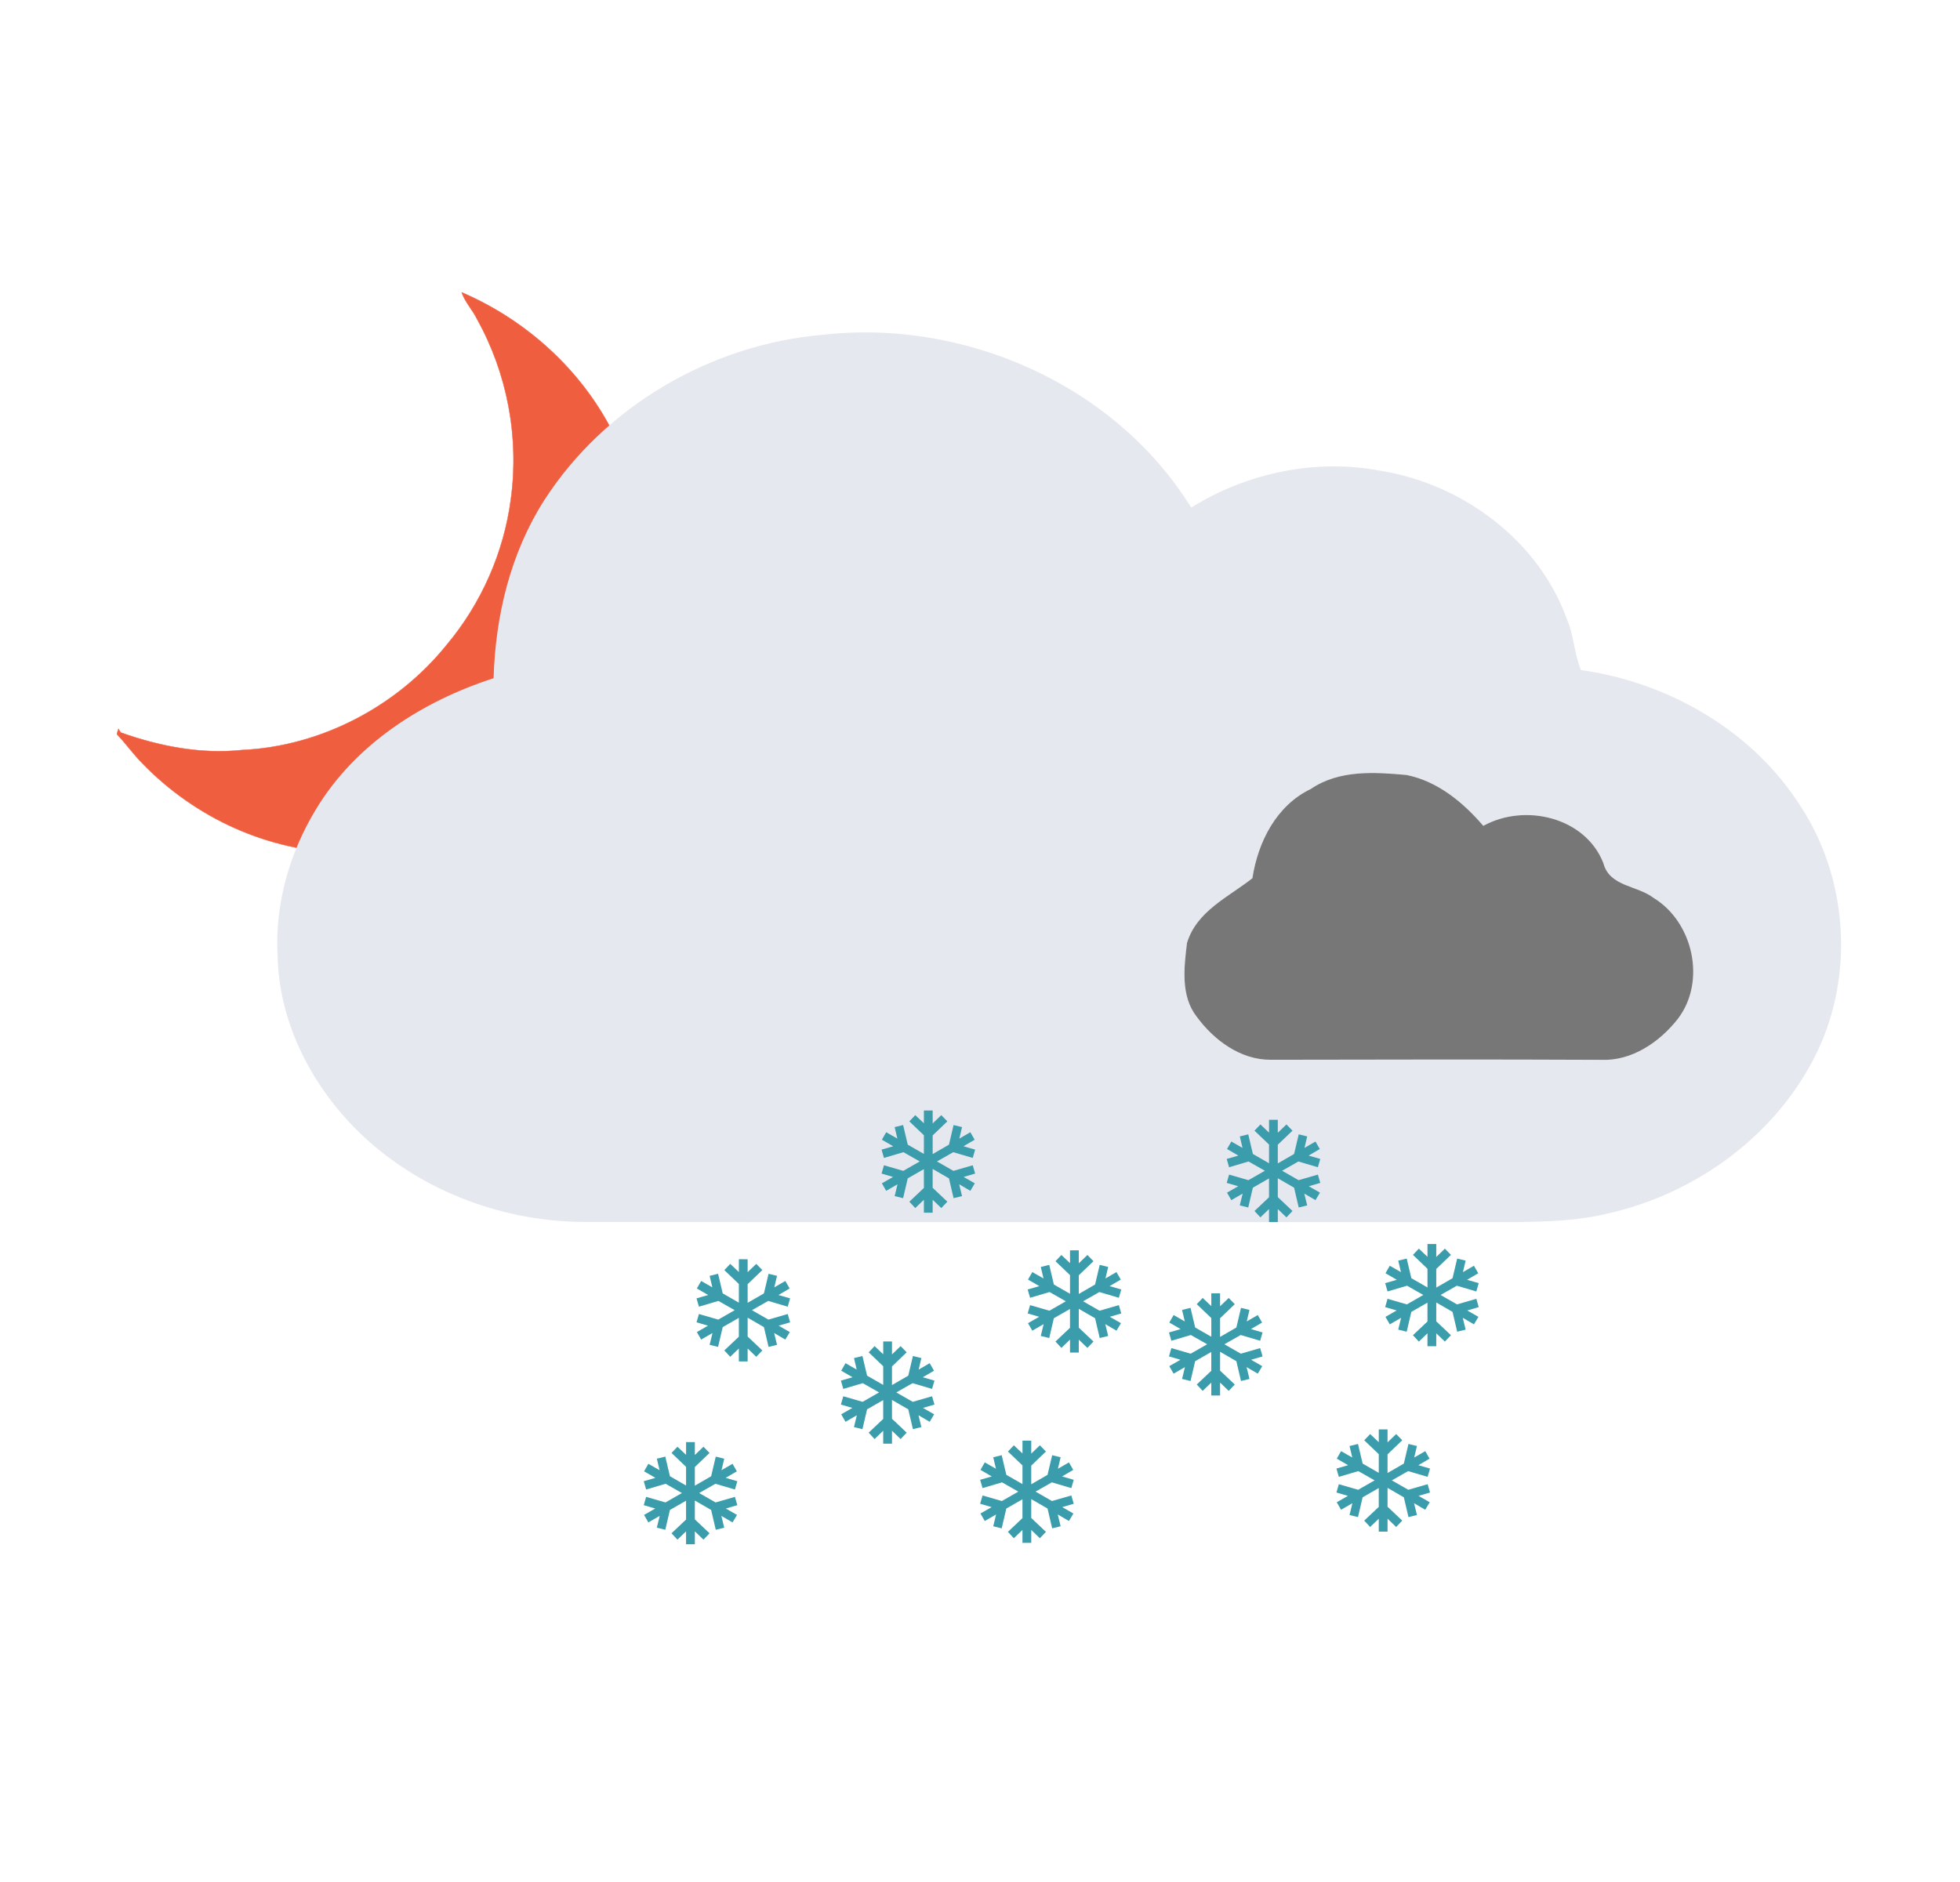 <?xml version="1.0" encoding="UTF-8" standalone="no"?>
<svg
   id="divumwx mostly cloudy night"
   width="302pt"
   height="290pt"
   viewBox="0 0 302 290"
   version="1.1"
   sodipodi:docname="mcloudysn.svg"
   inkscape:version="1.1 (c4e8f9e, 2021-05-24)"
   xmlns:inkscape="http://www.inkscape.org/namespaces/inkscape"
   xmlns:sodipodi="http://sodipodi.sourceforge.net/DTD/sodipodi-0.dtd"
   xmlns="http://www.w3.org/2000/svg"
   xmlns:svg="http://www.w3.org/2000/svg"
   xmlns:rdf="http://www.w3.org/1999/02/22-rdf-syntax-ns#"
   xmlns:cc="http://creativecommons.org/ns#"
   xmlns:dc="http://purl.org/dc/elements/1.1/">
  <g
     id="g921"
     transform="translate(15.802,39.995)">
    <g
       id="g1418"
       transform="translate(-11.986,-27.689)">
      <path
         fill="#f05e40"
         stroke="#f05e40"
         stroke-width="0.056"
         d="m 67.312,32.745 c 10.519,4.5 19.519,12.937 24.188,23.456 4.387,9.9 5.062,21.544 1.688,31.95 -3.206,9.731 -9.788,18.337 -18.45,23.85 -7.481,4.838 -16.481,7.425 -25.425,7.088 -11.7,-0.113 -23.063,-5.344 -31.163,-13.725 -1.406,-1.406 -2.587,-3.094 -3.938,-4.5 0,-0.338 0.169,-0.562 0.225,-0.844 l 0.338,0.562 c 6.019,2.138 12.375,3.375 18.731,2.7 12.15,-0.562 23.906,-6.75 31.5,-16.2 5.344,-6.356 8.831,-14.287 9.9,-22.5 1.294,-9.562 -0.562,-19.35 -5.231,-27.731 -0.675,-1.406 -1.8,-2.531 -2.362,-4.106 z"
         id="path2-7" />
      <g
         id="#e4e3e3ff"
         transform="translate(11.886,22.989)">
        <path
           fill="#e6e8ef"
           opacity="1"
           d="m 68.14,41.82 c 9.31,-14.48 25.67,-24.01 42.76,-25.5 21.93,-2.56 45.2,7.66 56.94,26.61 8.65,-5.39 19.28,-7.6 29.32,-5.65 12.55,2.07 24.2,10.72 28.57,22.85 1.1,2.5 1.11,5.35 2.17,7.84 13.58,1.91 26.57,9.42 33.93,21.14 7.13,10.96 8.14,25.63 2.58,37.45 -6.07,12.84 -18.55,22.03 -32.28,25.14 -4.61,1.15 -9.4,1.27 -14.13,1.35 -47.65,-0.02 -95.3,0.03 -142.96,-0.02 -12.72,0.12 -25.53,-4.54 -34.84,-13.28 -7.6,-7.14 -12.89,-17.12 -13.13,-27.68 -0.45,-7.96 1.81,-15.91 5.94,-22.69 6.05,-10.01 16.39,-16.62 27.34,-20.15 0.28,-9.6 2.59,-19.25 7.79,-27.41 m 118.14,44.47 c -5.32,2.54 -8.15,8.17 -9.01,13.76 -3.7,2.92 -8.57,5.04 -10.08,9.98 -0.45,3.76 -1,8.15 1.49,11.35 2.64,3.61 6.74,6.67 11.38,6.65 16.99,-0.03 33.97,-0.07 50.95,0.01 4.71,0.21 9.02,-2.74 11.82,-6.32 4.4,-5.76 2.38,-14.91 -3.75,-18.64 -2.55,-1.95 -6.79,-1.72 -7.73,-5.36 -2.79,-7.1 -12.12,-9.27 -18.5,-5.74 -3.12,-3.63 -7.02,-6.87 -11.83,-7.84 -4.97,-0.45 -10.4,-0.81 -14.74,2.15 z"
           id="path2-3" />
      </g>
      <g
         id="#aca6a6ff"
         transform="translate(11.886,22.989)">
        <path
           fill="#777777"
           opacity="1"
           d="m 186.28,86.29 c 4.34,-2.96 9.77,-2.6 14.74,-2.15 4.81,0.97 8.71,4.21 11.83,7.84 6.38,-3.53 15.71,-1.36 18.5,5.74 0.94,3.64 5.18,3.41 7.73,5.36 6.13,3.73 8.15,12.88 3.75,18.64 -2.8,3.58 -7.11,6.53 -11.82,6.32 -16.98,-0.08 -33.96,-0.04 -50.95,-0.01 -4.64,0.02 -8.74,-3.04 -11.38,-6.65 -2.49,-3.2 -1.94,-7.59 -1.49,-11.35 1.51,-4.94 6.38,-7.06 10.08,-9.98 0.86,-5.59 3.69,-11.22 9.01,-13.76 z"
           id="path8" />
      </g>
    </g>
    <g
       id="g1461"
       transform="translate(7.723,2.062)">
      <path
         fill="#3b9cac"
         fill-rule="nonzero"
         d="m 83.539,180.188 v 1.993 l 1.329,-1.28 0.935,0.96 -2.264,2.166 v 2.879 l 2.51,-1.452 0.714,-3.027 1.304,0.32 -0.418,1.772 1.698,-0.984 0.664,1.157 -1.723,1.009 1.796,0.517 -0.369,1.28 -3.002,-0.886 -2.51,1.427 2.535,1.452 2.978,-0.861 0.369,1.28 -1.772,0.517 1.723,0.984 -0.689,1.157 -1.723,-1.009 0.443,1.821 -1.304,0.32 -0.714,-3.052 -2.51,-1.452 v 2.904 l 2.264,2.141 -0.935,0.984 -1.329,-1.28 v 1.993 h -1.354 v -1.993 l -1.329,1.28 -0.911,-0.984 2.239,-2.116 v -2.904 l -2.486,1.427 -0.714,3.052 -1.304,-0.32 0.443,-1.821 -1.747,1.009 -0.664,-1.157 1.723,-0.984 -1.772,-0.517 0.369,-1.28 2.978,0.861 2.535,-1.452 -2.51,-1.427 -3.002,0.886 -0.369,-1.28 1.796,-0.517 -1.747,-1.009 0.664,-1.157 1.723,0.984 -0.418,-1.772 1.304,-0.32 0.714,3.027 2.486,1.427 v -2.879 l -2.239,-2.141 0.911,-0.96 1.329,1.255 v -1.969 z"
         id="path857"
         style="stroke-width:0.025" />
      <path
         fill="#3b9cac"
         fill-rule="nonzero"
         d="m 91.672,152.009 v 1.993 l 1.329,-1.28 0.935,0.96 -2.264,2.166 v 2.879 l 2.51,-1.452 0.714,-3.027 1.304,0.32 -0.418,1.772 1.698,-0.984 0.664,1.157 -1.723,1.009 1.796,0.517 -0.369,1.28 -3.002,-0.886 -2.51,1.427 2.535,1.452 2.978,-0.861 0.369,1.28 -1.772,0.517 1.723,0.984 -0.689,1.157 -1.723,-1.009 L 96.2,165.2 l -1.304,0.32 -0.714,-3.052 -2.51,-1.452 v 2.904 l 2.264,2.141 -0.935,0.984 -1.329,-1.28 v 1.993 H 90.318 v -1.993 l -1.329,1.28 -0.911,-0.984 2.239,-2.116 v -2.904 l -2.486,1.427 -0.714,3.052 -1.304,-0.32 0.443,-1.821 -1.747,1.009 -0.664,-1.157 1.723,-0.984 -1.772,-0.517 0.369,-1.28 2.978,0.861 2.535,-1.452 -2.51,-1.427 -3.002,0.886 -0.369,-1.28 1.796,-0.517 -1.747,-1.009 0.664,-1.157 1.723,0.984 -0.418,-1.772 1.304,-0.32 0.714,3.027 2.486,1.427 v -2.879 l -2.239,-2.141 0.911,-0.96 1.329,1.255 v -1.969 z"
         id="path857-5"
         style="stroke-width:0.025" />
      <path
         fill="#3b9cac"
         fill-rule="nonzero"
         d="m 120.182,129.086 v 1.993 l 1.329,-1.28 0.935,0.96 -2.264,2.166 v 2.879 l 2.51,-1.452 0.714,-3.027 1.304,0.32 -0.418,1.772 1.698,-0.984 0.664,1.157 -1.723,1.009 1.796,0.517 -0.369,1.28 -3.002,-0.886 -2.51,1.427 2.535,1.452 2.978,-0.861 0.369,1.28 -1.772,0.517 1.723,0.984 -0.689,1.157 -1.723,-1.009 0.443,1.821 -1.304,0.32 -0.714,-3.052 -2.51,-1.452 v 2.904 l 2.264,2.141 -0.935,0.984 -1.329,-1.28 v 1.993 h -1.354 v -1.993 l -1.329,1.28 -0.911,-0.984 2.239,-2.116 v -2.904 l -2.486,1.427 -0.714,3.052 -1.304,-0.32 0.443,-1.821 -1.747,1.009 -0.664,-1.157 1.723,-0.984 -1.772,-0.517 0.369,-1.28 2.978,0.861 2.535,-1.452 -2.51,-1.427 -3.002,0.886 -0.369,-1.28 1.796,-0.517 -1.747,-1.009 0.664,-1.157 1.723,0.984 -0.418,-1.772 1.304,-0.32 0.714,3.027 2.486,1.427 V 132.901 L 116.589,130.76 117.5,129.8 l 1.329,1.255 v -1.969 z"
         id="path857-9"
         style="stroke-width:0.025" />
      <path
         fill="#3b9cac"
         fill-rule="nonzero"
         d="m 142.697,150.639 v 1.993 l 1.329,-1.28 0.935,0.96 -2.264,2.166 v 2.879 l 2.51,-1.452 0.714,-3.027 1.304,0.32 -0.418,1.772 1.698,-0.984 0.664,1.157 -1.723,1.009 1.796,0.517 -0.369,1.28 -3.002,-0.886 -2.51,1.427 2.535,1.452 2.978,-0.861 0.369,1.28 -1.772,0.517 1.723,0.984 -0.689,1.157 -1.723,-1.009 0.443,1.821 -1.304,0.32 -0.714,-3.052 -2.51,-1.452 v 2.904 l 2.264,2.141 -0.935,0.984 -1.329,-1.28 v 1.993 h -1.354 v -1.993 l -1.329,1.28 -0.911,-0.984 2.239,-2.116 v -2.904 l -2.486,1.427 -0.714,3.052 -1.304,-0.32 0.443,-1.821 -1.747,1.009 -0.664,-1.157 1.723,-0.984 -1.772,-0.517 0.369,-1.28 2.978,0.861 2.535,-1.452 -2.51,-1.427 -3.002,0.886 -0.369,-1.28 1.796,-0.517 -1.747,-1.009 0.664,-1.157 1.723,0.984 -0.418,-1.772 1.304,-0.32 0.714,3.027 2.486,1.427 v -2.879 l -2.239,-2.141 0.911,-0.96 1.329,1.255 v -1.969 z"
         id="path857-6"
         style="stroke-width:0.025" />
      <path
         fill="#3b9cac"
         fill-rule="nonzero"
         d="m 173.361,130.521 v 1.993 l 1.329,-1.28 0.935,0.96 -2.264,2.166 v 2.879 l 2.51,-1.452 0.714,-3.027 1.304,0.32 -0.418,1.772 1.698,-0.984 0.664,1.157 -1.723,1.009 1.796,0.517 -0.369,1.28 -3.002,-0.886 -2.51,1.427 2.535,1.452 2.978,-0.861 0.369,1.28 -1.772,0.517 1.723,0.984 -0.689,1.157 -1.723,-1.009 0.443,1.821 -1.304,0.32 -0.714,-3.052 -2.51,-1.452 v 2.904 l 2.264,2.141 -0.935,0.984 -1.329,-1.28 v 1.993 h -1.354 v -1.993 l -1.329,1.28 -0.911,-0.984 2.239,-2.116 v -2.904 l -2.486,1.427 -0.714,3.052 -1.304,-0.32 0.443,-1.821 L 166.2,142.9 l -0.664,-1.157 1.723,-0.984 -1.772,-0.517 0.369,-1.28 2.978,0.861 2.535,-1.452 -2.51,-1.427 -3.002,0.886 -0.369,-1.28 1.796,-0.517 -1.747,-1.009 0.664,-1.157 1.723,0.984 -0.418,-1.772 1.304,-0.32 0.714,3.027 2.486,1.427 v -2.879 l -2.239,-2.141 0.911,-0.96 1.329,1.255 v -1.969 z"
         id="path857-2"
         style="stroke-width:0.025" />
      <path
         fill="#3b9cac"
         fill-rule="nonzero"
         d="m 197.776,149.664 v 1.993 l 1.329,-1.28 0.935,0.96 -2.264,2.166 v 2.879 l 2.51,-1.452 0.714,-3.027 1.304,0.32 -0.418,1.772 1.698,-0.984 0.664,1.157 -1.723,1.009 1.796,0.517 -0.369,1.28 -3.002,-0.886 -2.51,1.427 2.535,1.452 2.978,-0.861 0.369,1.28 -1.772,0.517 1.723,0.984 -0.689,1.157 -1.723,-1.009 0.443,1.821 -1.304,0.32 -0.714,-3.052 -2.51,-1.452 v 2.904 l 2.264,2.141 -0.935,0.984 -1.329,-1.28 v 1.993 h -1.354 v -1.993 l -1.329,1.28 -0.911,-0.984 2.239,-2.116 v -2.904 l -2.486,1.427 -0.714,3.052 -1.304,-0.32 0.443,-1.821 -1.747,1.009 -0.664,-1.157 1.723,-0.984 -1.772,-0.517 0.369,-1.28 2.978,0.861 2.535,-1.452 -2.51,-1.427 -3.002,0.886 -0.369,-1.28 1.796,-0.517 -1.747,-1.009 0.664,-1.157 1.723,0.984 -0.418,-1.772 1.304,-0.32 0.714,3.027 2.486,1.427 v -2.879 l -2.239,-2.141 0.911,-0.96 1.329,1.255 v -1.969 z"
         id="path857-57"
         style="stroke-width:0.025" />
      <path
         fill="#3b9cac"
         fill-rule="nonzero"
         d="m 190.271,178.236 v 1.993 l 1.329,-1.28 0.935,0.96 -2.264,2.166 v 2.879 l 2.51,-1.452 0.714,-3.027 1.304,0.32 -0.418,1.772 1.698,-0.984 0.664,1.157 -1.723,1.009 1.796,0.517 -0.369,1.28 -3.002,-0.886 -2.51,1.427 2.535,1.452 2.978,-0.861 0.369,1.28 -1.772,0.517 1.723,0.984 -0.689,1.157 -1.723,-1.009 0.443,1.821 -1.304,0.32 -0.714,-3.052 -2.51,-1.452 v 2.904 l 2.264,2.141 -0.935,0.984 -1.329,-1.28 v 1.993 h -1.354 v -1.993 l -1.329,1.28 -0.911,-0.984 2.239,-2.116 v -2.904 l -2.486,1.427 -0.714,3.052 -1.304,-0.32 0.443,-1.821 -1.747,1.009 -0.664,-1.157 1.723,-0.984 -1.772,-0.517 0.369,-1.28 2.978,0.861 2.535,-1.452 -2.51,-1.427 -3.002,0.886 -0.369,-1.28 1.796,-0.517 -1.747,-1.009 0.664,-1.157 1.723,0.984 -0.418,-1.772 1.304,-0.32 0.714,3.027 2.486,1.427 v -2.879 l -2.239,-2.141 0.911,-0.96 1.329,1.255 v -1.969 z"
         id="path857-64"
         style="stroke-width:0.025" />
      <path
         fill="#3b9cac"
         fill-rule="nonzero"
         d="m 135.372,179.97 v 1.993 l 1.329,-1.28 0.935,0.96 -2.264,2.166 v 2.879 l 2.51,-1.452 0.714,-3.027 1.304,0.32 -0.418,1.772 1.698,-0.984 0.664,1.157 -1.723,1.009 1.796,0.517 -0.369,1.28 -3.002,-0.886 -2.51,1.427 2.535,1.452 2.978,-0.861 0.369,1.28 -1.772,0.517 1.723,0.984 -0.689,1.157 -1.723,-1.009 0.443,1.821 -1.304,0.32 -0.714,-3.052 -2.51,-1.452 v 2.904 l 2.264,2.141 -0.935,0.984 -1.329,-1.28 v 1.993 h -1.354 v -1.993 l -1.329,1.28 -0.911,-0.984 2.239,-2.116 v -2.904 l -2.486,1.427 -0.714,3.052 -1.304,-0.32 0.443,-1.821 -1.747,1.009 -0.664,-1.157 1.723,-0.984 -1.772,-0.517 0.369,-1.28 2.978,0.861 2.535,-1.452 -2.51,-1.427 -3.002,0.886 -0.369,-1.28 1.796,-0.517 -1.747,-1.009 0.664,-1.157 1.723,0.984 -0.418,-1.772 1.304,-0.32 0.714,3.027 2.486,1.427 v -2.879 l -2.239,-2.141 0.911,-0.96 1.329,1.255 v -1.969 z"
         id="path857-20"
         style="stroke-width:0.025" />
      <path
         fill="#3b9cac"
         fill-rule="nonzero"
         d="m 164.468,157.262 v 1.993 l 1.329,-1.28 0.935,0.96 -2.264,2.166 v 2.879 l 2.51,-1.452 0.714,-3.027 1.304,0.32 -0.418,1.772 1.698,-0.984 0.664,1.157 -1.723,1.009 1.796,0.517 -0.369,1.28 -3.002,-0.886 -2.51,1.427 2.535,1.452 2.978,-0.861 0.369,1.28 -1.772,0.517 1.723,0.984 -0.689,1.157 -1.723,-1.009 0.443,1.821 -1.304,0.32 -0.714,-3.052 -2.51,-1.452 v 2.904 l 2.264,2.141 -0.935,0.984 -1.329,-1.28 v 1.993 h -1.354 v -1.993 l -1.329,1.28 -0.911,-0.984 2.239,-2.116 v -2.904 l -2.486,1.427 -0.714,3.052 -1.304,-0.32 0.443,-1.821 -1.747,1.009 -0.664,-1.157 1.723,-0.984 -1.772,-0.517 0.369,-1.28 2.978,0.861 2.535,-1.452 -2.51,-1.427 -3.002,0.886 -0.369,-1.28 1.796,-0.517 -1.747,-1.009 0.664,-1.157 1.723,0.984 -0.418,-1.772 1.304,-0.32 0.714,3.027 2.486,1.427 v -2.879 l -2.239,-2.141 0.911,-0.96 1.329,1.255 v -1.969 z"
         id="path857-7"
         style="stroke-width:0.025" />
      <path
         fill="#3b9cac"
         fill-rule="nonzero"
         d="m 113.915,164.683 v 1.993 l 1.329,-1.28 0.935,0.96 -2.264,2.166 v 2.879 l 2.51,-1.452 0.714,-3.027 1.304,0.32 -0.418,1.772 1.698,-0.984 0.664,1.157 -1.723,1.009 1.796,0.517 -0.369,1.28 -3.002,-0.886 -2.51,1.427 2.535,1.452 2.978,-0.861 0.369,1.28 -1.772,0.517 1.723,0.984 -0.689,1.157 -1.723,-1.009 0.443,1.821 -1.304,0.32 -0.714,-3.052 -2.51,-1.452 v 2.904 l 2.264,2.141 -0.935,0.984 -1.329,-1.28 v 1.993 h -1.354 v -1.993 l -1.329,1.28 -0.911,-0.984 2.239,-2.116 v -2.904 l -2.486,1.427 -0.714,3.052 -1.304,-0.32 0.443,-1.821 -1.747,1.009 -0.664,-1.157 1.723,-0.984 -1.772,-0.517 0.369,-1.28 2.978,0.861 2.535,-1.452 -2.51,-1.427 -3.002,0.886 -0.369,-1.28 1.796,-0.517 -1.747,-1.009 0.664,-1.157 1.723,0.984 -0.418,-1.772 1.304,-0.32 0.714,3.027 2.486,1.427 v -2.879 l -2.239,-2.141 0.911,-0.96 1.329,1.255 v -1.969 z"
         id="path857-5-6"
         style="stroke-width:0.025" />
    </g>
  </g>
  <defs
     id="defs9" />
  <sodipodi:namedview
     pagecolor="#ffffff"
     bordercolor="#666666"
     borderopacity="1"
     objecttolerance="10"
     gridtolerance="10"
     guidetolerance="10"
     inkscape:pageopacity="0"
     inkscape:pageshadow="2"
     inkscape:window-width="1312"
     inkscape:window-height="1081"
     id="namedview7"
     showgrid="false"
     inkscape:zoom="1.8301587"
     inkscape:cx="198.61666"
     inkscape:cy="169.65742"
     inkscape:window-x="0"
     inkscape:window-y="25"
     inkscape:window-maximized="0"
     inkscape:current-layer="divumwx mostly cloudy night"
     inkscape:document-rotation="0"
     inkscape:pagecheckerboard="0"
     inkscape:document-units="pt" />
  <g
     inkscape:groupmode="layer"
     id="layer1"
     inkscape:label="Layer 1"
     transform="translate(-2.198,-5.005)" />
</svg>
